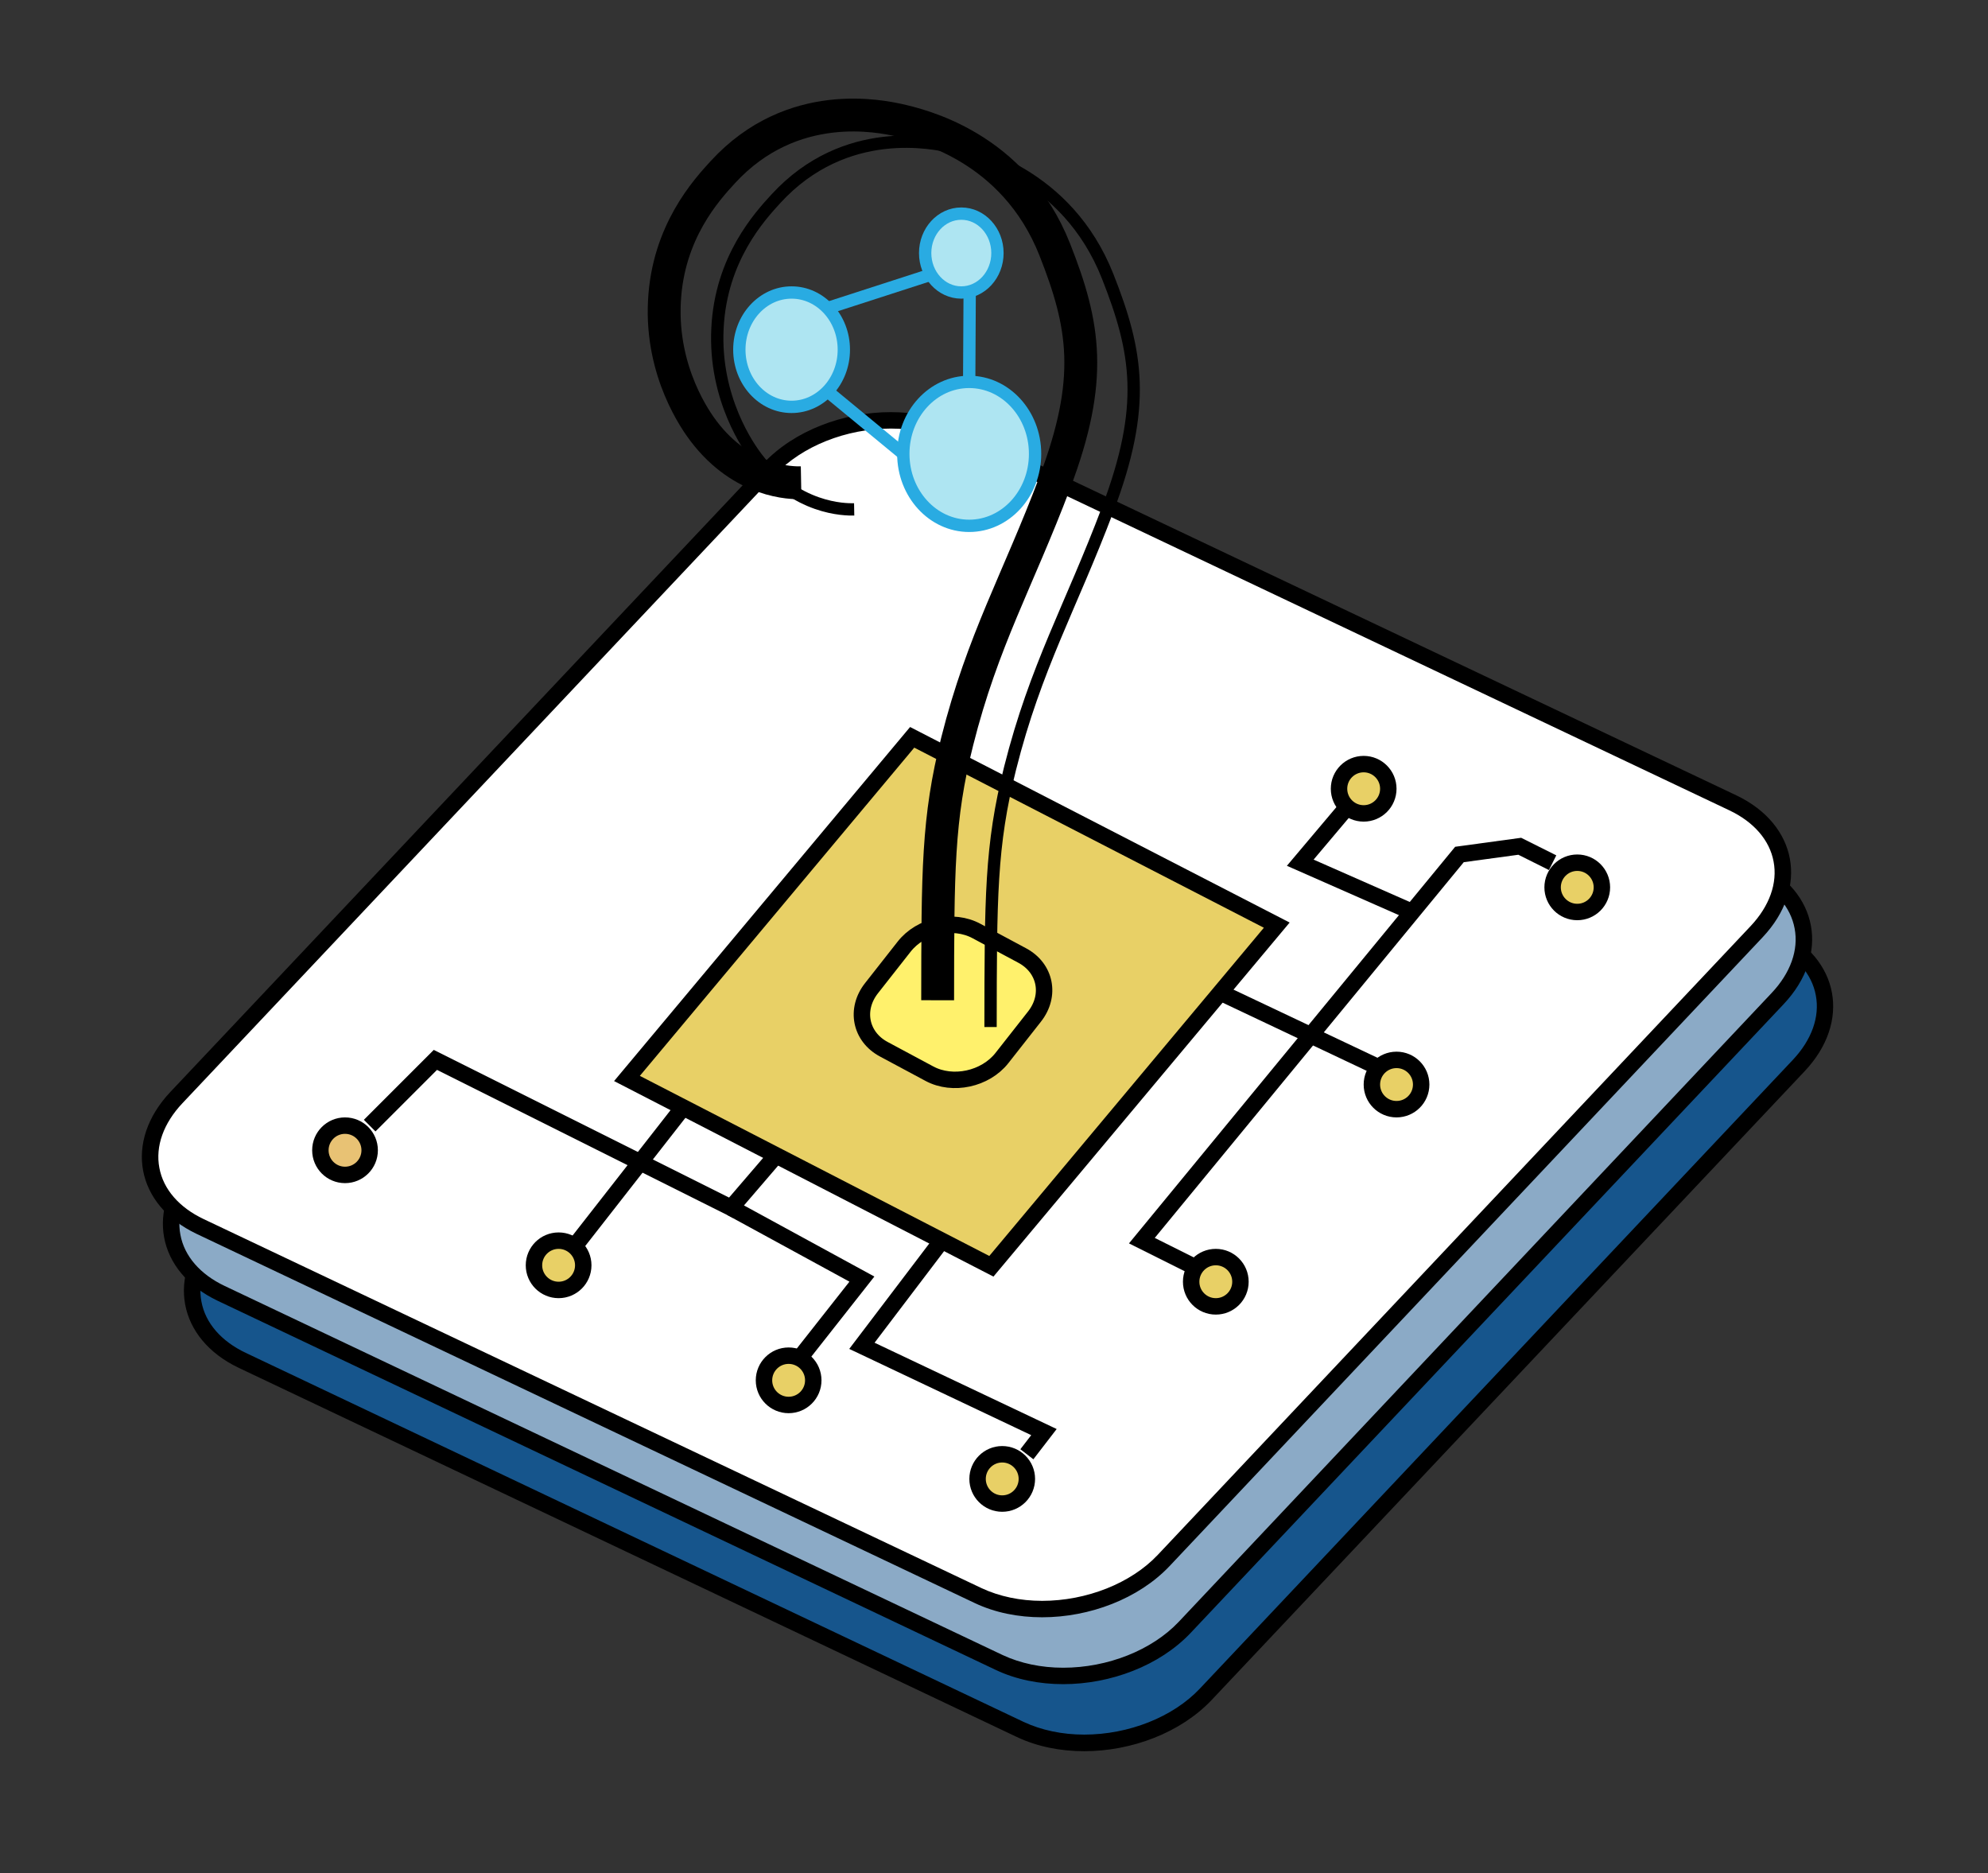 <?xml version="1.0" encoding="utf-8"?>
<!-- Generator: Adobe Illustrator 26.3.1, SVG Export Plug-In . SVG Version: 6.00 Build 0)  -->
<svg version="1.1" id="Layer_1" xmlns="http://www.w3.org/2000/svg" xmlns:xlink="http://www.w3.org/1999/xlink" x="0px" y="0px"
	 viewBox="0 0 121 114" style="enable-background:new 0 0 121 114;" xml:space="preserve">
<rect x="0" y="0" width="121" height="114" fill="#333333" stroke="none"/>
<style type="text/css">
	.st0{fill:#16558C;}
	.st1{fill:#8BAAC6;}
	.st2{fill:#FFFFFF;}
	.st3{fill:#E8D066;stroke:#000000;stroke-miterlimit:10;}
	.st4{fill:#E8C274;stroke:#000000;stroke-miterlimit:10;}
	.st5{fill:#FFF16C;stroke:#000000;stroke-miterlimit:10;}
	.st6{fill:none;stroke:#000000;stroke-miterlimit:10;}
	.st7{fill:none;stroke:#000000;stroke-width:0.5;stroke-miterlimit:10;}
	.st8{fill:none;stroke:#000000;stroke-width:0.75;stroke-miterlimit:10;}
	.st9{fill:none;stroke:#000000;stroke-width:2;stroke-miterlimit:10;}
	.st10{fill:#AEE5F2;stroke:#29ABE2;stroke-width:0.75;stroke-miterlimit:10;}
</style>
<g>
	<g>
		<path class="st0" d="M65.99,106.07c-1.42,0-2.76-0.28-3.9-0.82L14.75,82.78c-1.65-0.78-2.71-2.02-2.98-3.48
			c-0.28-1.47,0.27-3.02,1.53-4.36l36.09-38.26c1.72-1.83,4.56-2.96,7.4-2.96c1.42,0,2.76,0.28,3.9,0.82L108.03,57
			c1.65,0.78,2.71,2.02,2.98,3.48c0.28,1.47-0.27,3.02-1.53,4.36L73.39,103.1C71.67,104.93,68.83,106.07,65.99,106.07z"/>
		<path d="M56.79,34.22L56.79,34.22c1.34,0,2.61,0.27,3.68,0.77l47.35,22.46c1.5,0.71,2.46,1.82,2.7,3.12
			c0.25,1.31-0.25,2.71-1.4,3.93l-36.09,38.26c-1.63,1.73-4.33,2.8-7.04,2.8c-1.34,0-2.61-0.27-3.68-0.77L14.96,82.33
			c-1.5-0.71-2.46-1.82-2.7-3.12c-0.25-1.31,0.25-2.71,1.4-3.93l36.09-38.26C51.38,35.3,54.08,34.22,56.79,34.22 M56.78,33.22
			c-2.88,0-5.87,1.12-7.76,3.12L12.93,74.6c-2.84,3.01-2.12,6.87,1.6,8.64l47.35,22.46c1.24,0.59,2.66,0.87,4.11,0.87
			c2.88,0,5.87-1.12,7.76-3.12l36.09-38.26c2.84-3.01,2.12-6.87-1.6-8.64L60.89,34.09C59.65,33.5,58.23,33.22,56.78,33.22
			L56.78,33.22z"/>
	</g>
	<g>
		<path class="st1" d="M64.71,101.99c-1.42,0-2.76-0.28-3.9-0.82L13.47,78.71c-1.65-0.78-2.71-2.02-2.98-3.48
			c-0.28-1.47,0.27-3.02,1.53-4.36L48.1,32.61c1.72-1.83,4.56-2.96,7.4-2.96c1.42,0,2.76,0.28,3.9,0.82l47.35,22.46
			c1.65,0.78,2.71,2.02,2.98,3.48c0.28,1.47-0.27,3.02-1.53,4.36L72.11,99.03C70.39,100.86,67.55,101.99,64.71,101.99z"/>
		<path d="M55.5,30.15L55.5,30.15c1.34,0,2.61,0.27,3.68,0.77l47.35,22.46c1.5,0.71,2.46,1.82,2.7,3.12
			c0.25,1.31-0.25,2.71-1.4,3.93L71.75,98.69c-1.63,1.73-4.33,2.8-7.04,2.8c-1.34,0-2.61-0.27-3.68-0.77L13.68,78.26
			c-1.5-0.71-2.46-1.82-2.7-3.12c-0.25-1.31,0.25-2.71,1.4-3.93l36.09-38.26C50.1,31.22,52.8,30.15,55.5,30.15 M55.5,29.15
			c-2.88,0-5.87,1.12-7.76,3.12L11.65,70.52c-2.84,3.01-2.12,6.87,1.6,8.64l47.35,22.46c1.24,0.59,2.66,0.87,4.11,0.87
			c2.88,0,5.87-1.12,7.76-3.12l36.09-38.26c2.84-3.01,2.12-6.87-1.6-8.64L59.61,30.02C58.37,29.43,56.95,29.15,55.5,29.15
			L55.5,29.15z"/>
	</g>
	<g>
		<path class="st2" d="M63.43,97.92c-1.42,0-2.76-0.28-3.9-0.82L12.19,74.64c-1.65-0.78-2.71-2.02-2.98-3.48
			c-0.28-1.47,0.27-3.02,1.53-4.36l36.09-38.26c1.72-1.83,4.56-2.96,7.4-2.96c1.42,0,2.76,0.28,3.9,0.82l47.35,22.46
			c1.65,0.78,2.71,2.02,2.98,3.48c0.28,1.47-0.27,3.02-1.53,4.36L70.83,94.96C69.11,96.79,66.27,97.92,63.43,97.92z"/>
		<path d="M54.22,26.08L54.22,26.08c1.34,0,2.61,0.27,3.68,0.77l47.35,22.46c1.5,0.71,2.46,1.82,2.7,3.12
			c0.25,1.31-0.25,2.71-1.4,3.93L70.47,94.62c-1.63,1.73-4.33,2.8-7.04,2.8c-1.34,0-2.61-0.27-3.68-0.77L12.4,74.19
			c-1.5-0.71-2.46-1.82-2.7-3.12c-0.25-1.31,0.25-2.71,1.4-3.93l36.09-38.26C48.82,27.15,51.51,26.08,54.22,26.08 M54.22,25.08
			c-2.88,0-5.87,1.12-7.76,3.12L10.37,66.45c-2.84,3.01-2.12,6.87,1.6,8.64l47.35,22.46c1.24,0.59,2.66,0.87,4.11,0.87
			c2.88,0,5.87-1.12,7.76-3.12l36.09-38.26c2.84-3.01,2.12-6.87-1.6-8.64L58.33,25.95C57.09,25.36,55.67,25.08,54.22,25.08
			L54.22,25.08z"/>
	</g>
</g>
<circle class="st3" cx="96" cy="54" r="1.5"/>
<circle class="st4" cx="21" cy="70" r="1.5"/>
<circle class="st3" cx="83" cy="48" r="1.5"/>
<polygon class="st3" points="60.34,77.06 38.16,65.63 55.52,44.87 77.71,56.3 "/>
<path class="st5" d="M56.57,65.34l-2.78-1.49c-1.42-0.76-1.76-2.43-0.74-3.72l1.98-2.52c1.01-1.29,2.99-1.72,4.41-0.95l2.78,1.49
	c1.42,0.76,1.76,2.43,0.74,3.72l-1.98,2.52C59.97,65.67,57.99,66.1,56.57,65.34z"/>
<circle class="st3" cx="34" cy="77" r="1.5"/>
<circle class="st3" cx="48" cy="84" r="1.5"/>
<circle class="st3" cx="61" cy="90" r="1.5"/>
<line class="st6" x1="34.96" y1="75.86" x2="41.58" y2="67.39"/>
<polyline class="st6" points="22.5,68.5 26.5,64.5 44.5,73.5 47.24,70.31 "/>
<polyline class="st6" points="48.79,82.5 52.46,77.84 44.5,73.5 "/>
<polyline class="st6" points="62.5,88.5 63.54,87.15 52.46,81.9 57.32,75.5 "/>
<path class="st7" d="M-7.5,18.5"/>
<path class="st8" d="M60.29,62.5c0.01-7.86,0-11.03,1.19-15.75c1.55-6.16,3.7-9.81,5.94-15.75c2.38-6.3,1.82-9.57,0-14.18
	c-2.49-6.3-8.24-7.59-9.5-7.88c-1.04-0.23-6.46-1.45-10.69,3.15c-0.99,1.08-3.35,3.64-3.56,7.88c-0.22,4.31,1.94,7.3,2.38,7.88
	c2.39,3.16,5.39,3.16,5.94,3.15"/>
<path class="st9" d="M57.07,60.87c0.01-7.86,0-11.03,1.19-15.75c1.55-6.16,3.7-9.81,5.94-15.75c2.38-6.3,1.82-9.57,0-14.18
	c-2.49-6.3-8.24-7.59-9.5-7.88C53.65,7.09,48.23,5.87,44,10.47c-0.99,1.08-3.35,3.64-3.56,7.88c-0.22,4.31,1.94,7.3,2.38,7.88
	c2.39,3.16,5.39,3.16,5.94,3.15"/>
<circle class="st3" cx="74" cy="78" r="1.5"/>
<circle class="st3" cx="85" cy="66" r="1.5"/>
<path class="st3" d="M58.83,84.91"/>
<polyline class="st6" points="94.5,52.5 92.5,51.5 88.83,52 69.5,75.5 72.5,77 "/>
<line class="st6" x1="84" y1="65" x2="74.28" y2="60.4"/>
<polyline class="st6" points="82,49.11 79.14,52.5 85.95,55.5 "/>
<g>
	<ellipse class="st10" cx="48.18" cy="21.28" rx="3.18" ry="3.48"/>
	<ellipse class="st10" cx="58.51" cy="15.4" rx="2.2" ry="2.4"/>
	<ellipse class="st10" cx="58.99" cy="27.62" rx="4.01" ry="4.38"/>
	<line class="st10" x1="50.36" y1="18.75" x2="56.67" y2="16.71"/>
	<line class="st10" x1="59.02" y1="17.73" x2="58.99" y2="23.23"/>
	<line class="st10" x1="54.98" y1="27.62" x2="50.36" y2="23.81"/>
</g>
</svg>

